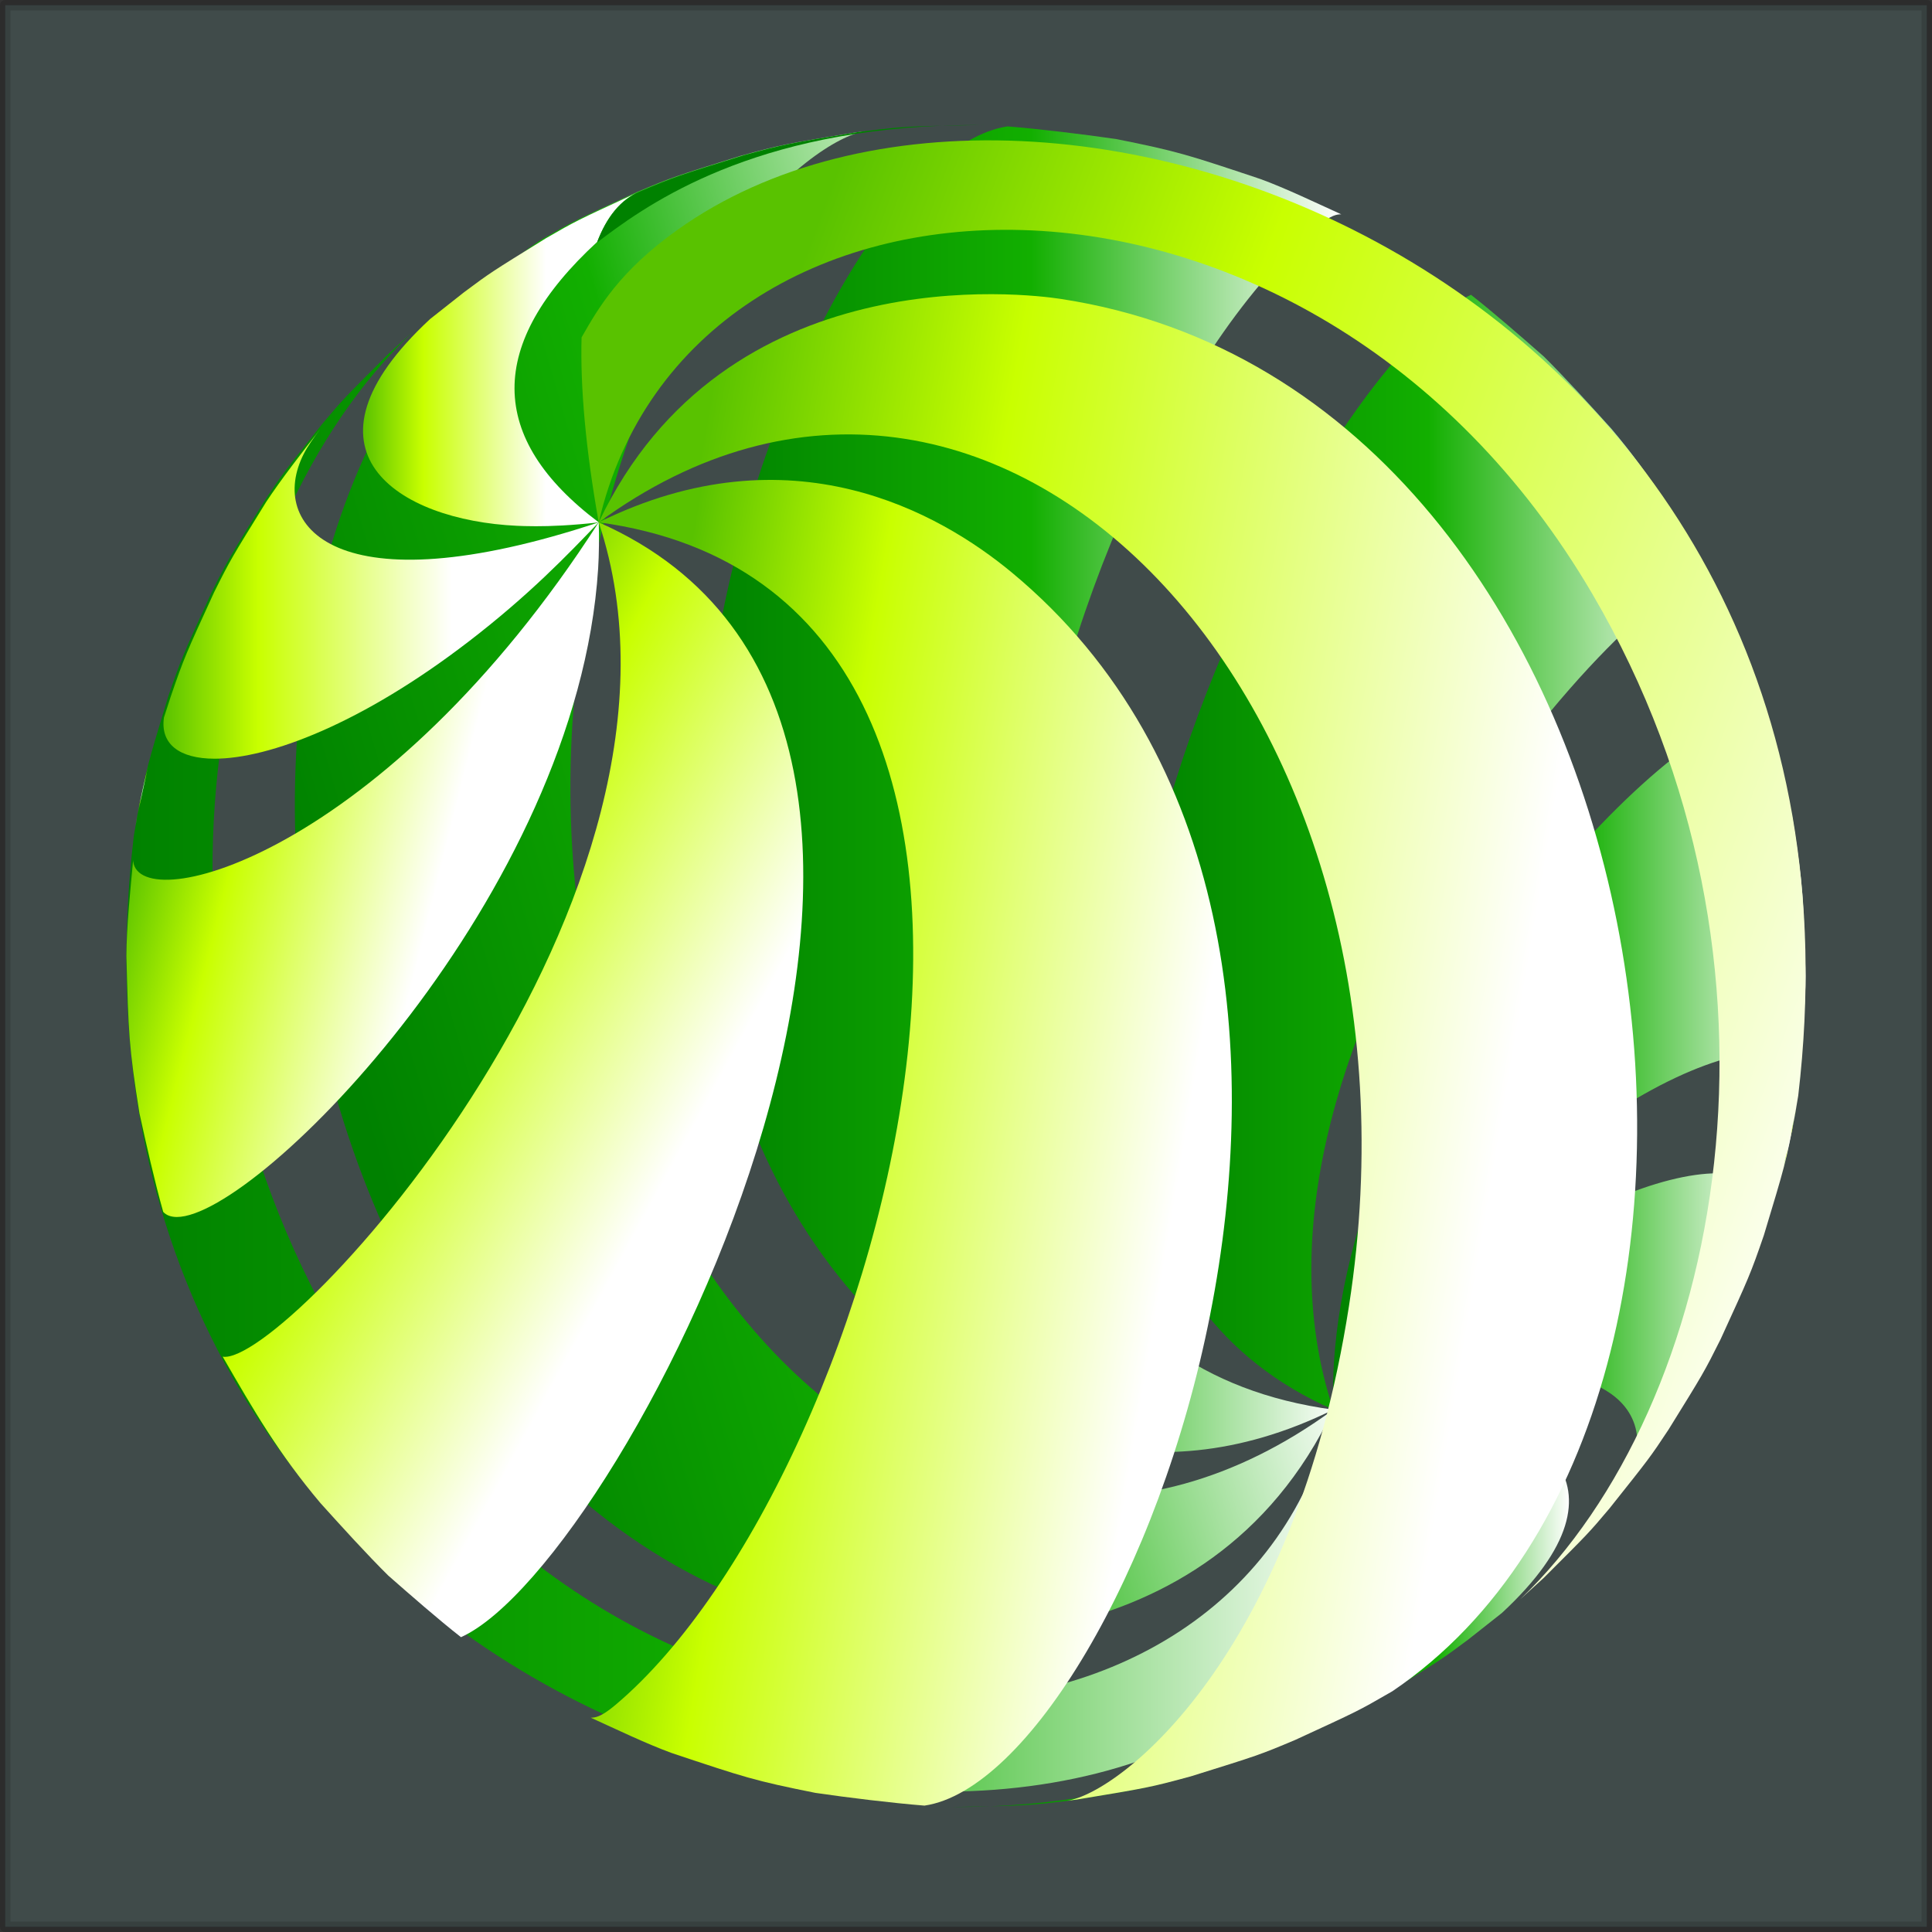 <?xml version="1.0" encoding="UTF-8" standalone="no"?>
<!-- Created with Inkscape (http://www.inkscape.org/) -->

<svg
   xmlns:dc="http://purl.org/dc/elements/1.1/"
   xmlns:cc="http://creativecommons.org/ns#"
   xmlns:rdf="http://www.w3.org/1999/02/22-rdf-syntax-ns#"
   xmlns:svg="http://www.w3.org/2000/svg"
   xmlns="http://www.w3.org/2000/svg"
   xmlns:xlink="http://www.w3.org/1999/xlink"
   xmlns:sodipodi="http://sodipodi.sourceforge.net/DTD/sodipodi-0.dtd"
   xmlns:inkscape="http://www.inkscape.org/namespaces/inkscape"
   width="512"
   height="512"
   viewBox="0 0 512 512"
   id="svg2"
   version="1.1"
   inkscape:version="0.92.2 2405546, 2018-03-11"
   sodipodi:docname="3D_Ball-2.svg">
  <rect x="0" y="0" width="512" height="512" fill="#333333" stroke="none"/>
  <defs
     id="defs4">
    <radialGradient
       id="radialGradient1028"
       spreadMethod="pad"
       gradientTransform="matrix(0.523,0,0,0.523,-75.475,636.416)"
       gradientUnits="userSpaceOnUse"
       r="1"
       cy="0"
       cx="0"
       fy="0"
       fx="0">
      <stop
         id="stop1018"
         offset="0"
         style="stop-opacity:1;stop-color:#ffffff" />
      <stop
         id="stop1020"
         offset="0.058"
         style="stop-opacity:1;stop-color:#ffffff" />
      <stop
         id="stop1022"
         offset="0.338"
         style="stop-opacity:1;stop-color:#ffffff" />
      <stop
         id="stop1024"
         offset="0.781"
         style="stop-opacity:1;stop-color:#c9ff00" />
      <stop
         id="stop1026"
         offset="1"
         style="stop-opacity:1;stop-color:#59c200" />
    </radialGradient>
    <radialGradient
       id="radialGradient1016"
       spreadMethod="pad"
       gradientTransform="matrix(1.243,0,0,1.243,-74.972,633.97)"
       gradientUnits="userSpaceOnUse"
       r="1"
       cy="0"
       cx="0"
       fy="0"
       fx="0">
      <stop
         id="stop1006"
         offset="0"
         style="stop-opacity:1;stop-color:#ffffff" />
      <stop
         id="stop1008"
         offset="0.075"
         style="stop-opacity:1;stop-color:#ffffff" />
      <stop
         id="stop1010"
         offset="0.338"
         style="stop-opacity:1;stop-color:#ffffff" />
      <stop
         id="stop1012"
         offset="0.781"
         style="stop-opacity:1;stop-color:#c9ff00" />
      <stop
         id="stop1014"
         offset="1"
         style="stop-opacity:1;stop-color:#59c200" />
    </radialGradient>
    <radialGradient
       id="radialGradient1004"
       spreadMethod="pad"
       gradientTransform="matrix(0.523,0,0,0.523,-75.475,636.416)"
       gradientUnits="userSpaceOnUse"
       r="1"
       cy="0"
       cx="0"
       fy="0"
       fx="0">
      <stop
         id="stop994"
         offset="0"
         style="stop-opacity:1;stop-color:#ffffff" />
      <stop
         id="stop996"
         offset="0.176"
         style="stop-opacity:1;stop-color:#ffffff" />
      <stop
         id="stop998"
         offset="0.338"
         style="stop-opacity:1;stop-color:#ffffff" />
      <stop
         id="stop1000"
         offset="0.781"
         style="stop-opacity:1;stop-color:#c9ff00" />
      <stop
         id="stop1002"
         offset="1"
         style="stop-opacity:1;stop-color:#59c200" />
    </radialGradient>
    <radialGradient
       id="radialGradient992"
       spreadMethod="pad"
       gradientTransform="matrix(1.243,0,0,1.243,-74.972,633.97)"
       gradientUnits="userSpaceOnUse"
       r="1"
       cy="0"
       cx="0"
       fy="0"
       fx="0">
      <stop
         id="stop982"
         offset="0"
         style="stop-opacity:1;stop-color:#ffffff" />
      <stop
         id="stop984"
         offset="0.033"
         style="stop-opacity:1;stop-color:#ffffff" />
      <stop
         id="stop986"
         offset="0.338"
         style="stop-opacity:1;stop-color:#ffffff" />
      <stop
         id="stop988"
         offset="0.781"
         style="stop-opacity:1;stop-color:#c9ff00" />
      <stop
         id="stop990"
         offset="1"
         style="stop-opacity:1;stop-color:#59c200" />
    </radialGradient>
    <radialGradient
       id="radialGradient980"
       spreadMethod="pad"
       gradientTransform="matrix(1.243,0,0,1.243,-74.972,633.97)"
       gradientUnits="userSpaceOnUse"
       r="1"
       cy="0"
       cx="0"
       fy="0"
       fx="0">
      <stop
         id="stop970"
         offset="0"
         style="stop-opacity:1;stop-color:#ffffff" />
      <stop
         id="stop972"
         offset="0.035"
         style="stop-opacity:1;stop-color:#ffffff" />
      <stop
         id="stop974"
         offset="0.338"
         style="stop-opacity:1;stop-color:#ffffff" />
      <stop
         id="stop976"
         offset="0.781"
         style="stop-opacity:1;stop-color:#c9ff00" />
      <stop
         id="stop978"
         offset="1"
         style="stop-opacity:1;stop-color:#59c200" />
    </radialGradient>
    <linearGradient
       x1="0"
       y1="0"
       x2="1"
       y2="0"
       gradientUnits="userSpaceOnUse"
       gradientTransform="matrix(18.92,0,0,18.92,3.756,687.597)"
       spreadMethod="pad"
       id="linearGradient10404">
      <stop
         style="stop-opacity:1;stop-color:#008100"
         offset="0"
         id="stop10398" />
      <stop
         style="stop-opacity:1;stop-color:#12af00"
         offset="0.516"
         id="stop10400" />
      <stop
         style="stop-opacity:1;stop-color:#ffffff"
         offset="1"
         id="stop10402" />
    </linearGradient>
    <linearGradient
       x1="0"
       y1="0"
       x2="1"
       y2="0"
       gradientUnits="userSpaceOnUse"
       gradientTransform="matrix(29.805,0,0,29.805,6.537,671.577)"
       spreadMethod="pad"
       id="linearGradient10426">
      <stop
         style="stop-opacity:1;stop-color:#008100"
         offset="0"
         id="stop10420" />
      <stop
         style="stop-opacity:1;stop-color:#12af00"
         offset="0.516"
         id="stop10422" />
      <stop
         style="stop-opacity:1;stop-color:#ffffff"
         offset="1"
         id="stop10424" />
    </linearGradient>
    <linearGradient
       x1="0"
       y1="0"
       x2="1"
       y2="0"
       gradientUnits="userSpaceOnUse"
       gradientTransform="matrix(32.361,0,0,32.361,6.518,652.625)"
       spreadMethod="pad"
       id="linearGradient10448">
      <stop
         style="stop-opacity:1;stop-color:#008100"
         offset="0"
         id="stop10442" />
      <stop
         style="stop-opacity:1;stop-color:#12af00"
         offset="0.516"
         id="stop10444" />
      <stop
         style="stop-opacity:1;stop-color:#ffffff"
         offset="1"
         id="stop10446" />
    </linearGradient>
    <linearGradient
       x1="0"
       y1="0"
       x2="1"
       y2="0"
       gradientUnits="userSpaceOnUse"
       gradientTransform="matrix(39.756,0,0,39.756,-7.469,638.238)"
       spreadMethod="pad"
       id="linearGradient10470">
      <stop
         style="stop-opacity:1;stop-color:#008100"
         offset="0"
         id="stop10464" />
      <stop
         style="stop-opacity:1;stop-color:#12af00"
         offset="0.516"
         id="stop10466" />
      <stop
         style="stop-opacity:1;stop-color:#ffffff"
         offset="1"
         id="stop10468" />
    </linearGradient>
    <linearGradient
       x1="0"
       y1="0"
       x2="1"
       y2="0"
       gradientUnits="userSpaceOnUse"
       gradientTransform="matrix(43.899,0,0,43.899,-36.819,633.923)"
       spreadMethod="pad"
       id="linearGradient10492">
      <stop
         style="stop-opacity:1;stop-color:#008100"
         offset="0"
         id="stop10486" />
      <stop
         style="stop-opacity:1;stop-color:#12af00"
         offset="0.516"
         id="stop10488" />
      <stop
         style="stop-opacity:1;stop-color:#ffffff"
         offset="1"
         id="stop10490" />
    </linearGradient>
    <linearGradient
       x1="0"
       y1="0"
       x2="0.809"
       y2="-0.232"
       gradientUnits="userSpaceOnUse"
       gradientTransform="matrix(71.11,0,0,71.11,-64.573,640.449)"
       spreadMethod="pad"
       id="linearGradient10514">
      <stop
         style="stop-opacity:1;stop-color:#008100"
         offset="0"
         id="stop10508" />
      <stop
         style="stop-opacity:1;stop-color:#12af00"
         offset="0.516"
         id="stop10510" />
      <stop
         style="stop-opacity:1;stop-color:#ffffff"
         offset="1"
         id="stop10512" />
    </linearGradient>
    <linearGradient
       x1="0"
       y1="0"
       x2="1"
       y2="0"
       gradientUnits="userSpaceOnUse"
       gradientTransform="matrix(83.834,0,0,83.834,-76.109,652.614)"
       spreadMethod="pad"
       id="linearGradient10536">
      <stop
         style="stop-opacity:1;stop-color:#008100"
         offset="0"
         id="stop10530" />
      <stop
         style="stop-opacity:1;stop-color:#12af00"
         offset="0.516"
         id="stop10532" />
      <stop
         style="stop-opacity:1;stop-color:#ffffff"
         offset="1"
         id="stop10534" />
    </linearGradient>
    <linearGradient
       x1="0"
       y1="0"
       x2="1"
       y2="0"
       gradientUnits="userSpaceOnUse"
       gradientTransform="matrix(26.551,0,0,26.551,-19.896,699.594)"
       spreadMethod="pad"
       id="linearGradient10558">
      <stop
         style="stop-opacity:1;stop-color:#008100"
         offset="0"
         id="stop10552" />
      <stop
         style="stop-opacity:1;stop-color:#12af00"
         offset="0.516"
         id="stop10554" />
      <stop
         style="stop-opacity:1;stop-color:#ffffff"
         offset="1"
         id="stop10556" />
    </linearGradient>
    <radialGradient
       fx="0"
       fy="0"
       cx="0"
       cy="0"
       r="1"
       gradientUnits="userSpaceOnUse"
       gradientTransform="matrix(1.243,0,0,1.243,-74.972,633.97)"
       spreadMethod="pad"
       id="radialGradient10688">
      <stop
         style="stop-opacity:1;stop-color:#ffffff"
         offset="0"
         id="stop10678" />
      <stop
         style="stop-opacity:1;stop-color:#ffffff"
         offset="0.005"
         id="stop10680" />
      <stop
         style="stop-opacity:1;stop-color:#ffffff"
         offset="0.338"
         id="stop10682" />
      <stop
         style="stop-opacity:1;stop-color:#c9ff00"
         offset="0.781"
         id="stop10684" />
      <stop
         style="stop-opacity:1;stop-color:#59c200"
         offset="1"
         id="stop10686" />
    </radialGradient>
    <radialGradient
       fx="0"
       fy="0"
       cx="0"
       cy="0"
       r="1"
       gradientUnits="userSpaceOnUse"
       gradientTransform="matrix(0.523,0,0,0.523,-75.475,636.416)"
       spreadMethod="pad"
       id="radialGradient10740">
      <stop
         style="stop-opacity:1;stop-color:#ffffff"
         offset="0"
         id="stop10730" />
      <stop
         style="stop-opacity:1;stop-color:#ffffff"
         offset="0.005"
         id="stop10732" />
      <stop
         style="stop-opacity:1;stop-color:#ffffff"
         offset="0.338"
         id="stop10734" />
      <stop
         style="stop-opacity:1;stop-color:#c9ff00"
         offset="0.781"
         id="stop10736" />
      <stop
         style="stop-opacity:1;stop-color:#59c200"
         offset="1"
         id="stop10738" />
    </radialGradient>
    <linearGradient
       inkscape:collect="always"
       xlink:href="#radialGradient10740"
       id="linearGradient950"
       gradientUnits="userSpaceOnUse"
       gradientTransform="matrix(18.92,0,0,18.92,3.756,687.597)"
       x1="0"
       y1="0"
       x2="1"
       y2="0"
       spreadMethod="pad" />
    <linearGradient
       inkscape:collect="always"
       xlink:href="#radialGradient10740"
       id="linearGradient952"
       gradientUnits="userSpaceOnUse"
       gradientTransform="matrix(29.805,0,0,29.805,6.537,671.577)"
       x1="0"
       y1="0"
       x2="1"
       y2="0"
       spreadMethod="pad" />
    <linearGradient
       inkscape:collect="always"
       xlink:href="#radialGradient1016"
       id="linearGradient954"
       gradientUnits="userSpaceOnUse"
       gradientTransform="matrix(32.361,0,0,32.361,6.518,652.625)"
       x1="0.054"
       y1="-0.236"
       x2="1"
       y2="0"
       spreadMethod="pad" />
    <linearGradient
       inkscape:collect="always"
       xlink:href="#radialGradient980"
       id="linearGradient956"
       gradientUnits="userSpaceOnUse"
       gradientTransform="matrix(39.756,0,0,39.756,-7.469,638.238)"
       x1="0.004"
       y1="-0.542"
       x2="1"
       y2="0"
       spreadMethod="pad" />
    <linearGradient
       inkscape:collect="always"
       xlink:href="#radialGradient992"
       id="linearGradient958"
       gradientUnits="userSpaceOnUse"
       gradientTransform="matrix(43.899,0,0,43.899,-36.819,633.923)"
       x1="-0.361"
       y1="-0.228"
       x2="1"
       y2="0"
       spreadMethod="pad" />
    <linearGradient
       inkscape:collect="always"
       xlink:href="#radialGradient1004"
       id="linearGradient960"
       gradientUnits="userSpaceOnUse"
       gradientTransform="matrix(71.11,0,0,71.11,-64.573,640.449)"
       x1="-0.298"
       y1="-0.218"
       x2="1"
       y2="0"
       spreadMethod="pad" />
    <linearGradient
       inkscape:collect="always"
       xlink:href="#radialGradient1028"
       id="linearGradient962"
       gradientUnits="userSpaceOnUse"
       gradientTransform="matrix(83.834,0,0,83.834,-76.109,652.614)"
       x1="-0.504"
       y1="-0.56"
       x2="1"
       y2="0"
       spreadMethod="pad" />
    <radialGradient
       inkscape:collect="always"
       xlink:href="#radialGradient10688"
       id="radialGradient966"
       gradientUnits="userSpaceOnUse"
       gradientTransform="matrix(1.243,0,0,1.243,-74.972,633.97)"
       cx="0"
       cy="0"
       fx="0"
       fy="0"
       r="1"
       spreadMethod="pad" />
    <radialGradient
       inkscape:collect="always"
       xlink:href="#radialGradient10740"
       id="radialGradient968"
       gradientUnits="userSpaceOnUse"
       gradientTransform="matrix(0.523,0,0,0.523,-75.475,636.416)"
       cx="0"
       cy="0"
       fx="0"
       fy="0"
       r="1"
       spreadMethod="pad" />
  </defs>
  <sodipodi:namedview
     id="base"
     pagecolor="#ffffff"
     bordercolor="#666666"
     borderopacity="1.0"
     inkscape:pageopacity="0.0"
     inkscape:pageshadow="2"
     inkscape:zoom="1.4863281"
     inkscape:cx="191.85711"
     inkscape:cy="256"
     inkscape:document-units="px"
     inkscape:current-layer="layer1"
     showgrid="false"
     units="px"
     inkscape:showpageshadow="false"
     inkscape:window-width="1920"
     inkscape:window-height="994"
     inkscape:window-x="0"
     inkscape:window-y="21"
     inkscape:window-maximized="1" />
  <g
     inkscape:label="Livello 1"
     inkscape:groupmode="layer"
     id="layer1"
     transform="translate(0,-540.362)">
    <rect
       style="opacity:1;fill:#a0ffef;fill-opacity:0.121;stroke:#050505;stroke-width:2.774;stroke-linecap:round;stroke-linejoin:round;stroke-miterlimit:4;stroke-dasharray:none;stroke-opacity:0.147;paint-order:stroke markers fill"
       id="rect7"
       width="509.226"
       height="509.226"
       x="1.387"
       y="541.749" />
    <g
       id="g1540"
       transform="matrix(3.87,0,0,3.87,328.034,-1703.768)">
      <path
         d="m 6.537,676.409 c 7.656,5.76 7.688,12.224 0.1,19.209 v 0 c -0.629,1.649 -1.525,2.764 -2.661,3.329 v 0 c 4.095,-1.885 4.131,-1.905 6.175,-3.084 v 0 c 3.816,-2.361 3.816,-2.361 5.612,-3.7 v 0 l 2.32,-1.831 c 9.731,-9.023 2.2,-13.784 -5.952,-14.16 v 0 c -0.241,-0.011 -0.675,-0.029 -1.291,-0.029 v 0 c -0.979,0 -2.423,0.049 -4.303,0.265 m -2.781,22.64 c 0.075,-0.032 0.148,-0.065 0.22,-0.101 v 0 c -0.072,0.033 -0.145,0.067 -0.22,0.101"
         style="fill:url(#linearGradient10404);stroke:none;stroke-width:1.333"
         id="path10406"
         inkscape:connector-curvature="0" />
      <path
         d="m 15.447,668.244 c -4.145,3.187 -6.787,5.948 -8.909,8.165 v 0 C 24.605,670.42 29.229,676.183 26.739,681.091 v 0 c -0.271,0.535 -0.725,1.175 -1.116,1.679 v 0 c 1.172,-1.492 2.675,-3.427 3.692,-4.972 v 0 c 2.357,-3.803 2.449,-3.952 3.56,-6.177 v 0 c 1.94,-4.231 2.057,-4.483 2.963,-7.121 v 0 l 0.472,-1.455 c 0.261,-1.808 -1.048,-2.821 -3.468,-2.821 v 0 c -3.727,0 -10.088,2.405 -17.395,8.021 m 10.049,14.685 c 0.041,-0.051 0.084,-0.105 0.127,-0.16 v 0 c -0.043,0.053 -0.085,0.108 -0.127,0.16"
         style="fill:url(#linearGradient10426);stroke:none;stroke-width:1.333"
         id="path10428"
         inkscape:connector-curvature="0" />
      <path
         d="m 6.577,673.237 c -0.061,0.949 -0.075,2.221 -0.04,3.172 v 0 C 21.196,653.628 37.965,649.325 38.417,653.196 v 0 c 0.004,0.035 0.003,0.075 0,0.115 v 0 c 0.189,-2.004 0.455,-4.619 0.463,-6.599 v 0 c -0.139,-5.237 -0.163,-6.18 -0.893,-10.769 v 0 c -0.444,-2.036 -1.059,-4.748 -1.627,-6.753 v 0 c -0.219,-0.235 -0.535,-0.348 -0.933,-0.349 v 0 C 29.853,628.839 8.001,650.972 6.577,673.237 M 38.412,653.371 c 0.001,-0.02 0.004,-0.04 0.005,-0.06 v 0 c -0.001,0.02 -0.004,0.04 -0.005,0.06 m -0.009,0.1 c 0.003,-0.033 0.005,-0.067 0.009,-0.1 v 0 c -0.004,0.036 -0.008,0.069 -0.009,0.1"
         style="fill:url(#linearGradient10448);stroke:none;stroke-width:1.333"
         id="path10450"
         inkscape:connector-curvature="0" />
      <path
         d="M 6.537,676.409 C -1.929,650.931 27.987,618.564 32.287,619.276 v 0 c -2.137,-3.701 -3.825,-6.625 -6.699,-10.031 v 0 c -1.363,-1.513 -3.189,-3.527 -4.637,-4.957 v 0 c -1.472,-1.292 -3.44,-3.015 -4.983,-4.221 v 0 C 4.647,605.16 -24.811,662.613 6.537,676.409"
         style="fill:url(#linearGradient10470);stroke:none;stroke-width:1.333"
         id="path10472"
         inkscape:connector-curvature="0" />
      <path
         d="m -21.749,672.975 c 4.912,4.072 15.116,9.932 28.287,3.435 v 0 c -36.271,-4.912 -19.745,-65.331 -1.129,-80.996 v 0 c 1.005,-0.845 1.391,-0.853 1.672,-0.861 v 0 c -1.647,-0.747 -3.821,-1.793 -5.52,-2.411 v 0 c -5.037,-1.684 -5.684,-1.9 -9.857,-2.736 v 0 c -2.235,-0.328 -5.224,-0.691 -7.473,-0.873 v 0 c -14.051,2.057 -36.127,59.452 -5.979,84.443"
         style="fill:url(#linearGradient10492);stroke:none;stroke-width:1.333"
         id="path10494"
         inkscape:connector-curvature="0" />
      <path
         d="m -26.195,588.948 c -4.849,0.801 -5.04,0.835 -7.824,1.592 v 0 c -4.621,1.441 -4.711,1.468 -7.148,2.496 v 0 c -4.312,1.985 -4.312,1.985 -6.393,3.185 v 0 l -0.264,0.153 c -29.208,19.767 -19.328,88.941 22.727,95.336 v 0 c 2.329,0.356 22.995,2.935 31.635,-15.301 v 0 C -20.545,696.248 -51.275,664.149 -44.839,622.747 v 0 c 3.724,-23.949 15.629,-33.341 19.316,-33.883 v 0 z"
         style="fill:url(#linearGradient10514);stroke:none;stroke-width:1.333"
         id="path10516"
         inkscape:connector-curvature="0" />
      <path
         d="m -58.176,604.127 c -3.075,3.068 -3.075,3.068 -4.504,4.76 v 0 c -2.723,3.42 -2.776,3.484 -4.045,5.401 v 0 c -2.36,3.807 -2.451,3.957 -3.56,6.177 v 0 c -1.94,4.231 -2.056,4.485 -2.963,7.12 v 0 c -1.421,4.691 -1.535,5.073 -2.133,8.255 v 0 l -0.221,1.304 c -6.52,55.279 51.587,77.216 76.717,59.316 v 0 c 4.013,-2.859 5.445,-5.369 6.597,-7.387 v 0 c 0.092,-3.416 -0.281,-7.649 -1.175,-12.664 v 0 c -6.211,26.74 -48.616,28.269 -68.048,-4.913 v 0 c -14.863,-25.377 -9.003,-55.489 4.949,-68.836 v 0 z"
         style="fill:url(#linearGradient10536);stroke:none;stroke-width:1.333"
         id="path10538"
         inkscape:connector-curvature="0" />
      <path
         d="m -16.952,703.571 c 2.517,-0.053 3.268,-0.127 5.739,-0.433 v 0 c 4.853,-0.804 5.043,-0.835 7.821,-1.592 v 0 c 4.617,-1.44 4.705,-1.467 7.148,-2.496 v 0 c 1.251,-0.531 2.228,-1.697 2.9,-3.48 v 0 c -3.028,2.291 -9.861,7.453 -23.608,8.001 m -2.765,0.047 c 0.953,0.005 1.872,-0.011 2.765,-0.047 v 0 c -0.739,0.015 -1.632,0.029 -2.765,0.047 m -0.077,0 c 0.027,0 0.052,0 0.077,0 v 0 c -0.059,-0.001 -0.12,-0.001 -0.179,-0.001 v 0 z"
         style="fill:url(#linearGradient10558);stroke:none;stroke-width:1.333"
         id="path10560"
         inkscape:connector-curvature="0" />
      <path
         d="m -75.348,635.687 c 0.327,-1.515 0.559,-2.585 0.753,-3.433 v 0 c -0.245,0.96 -0.505,2.099 -0.753,3.433"
         style="fill:url(#radialGradient10688);stroke:none;stroke-width:1.333"
         id="path10690"
         inkscape:connector-curvature="0" />
      <path
         d="m -75.381,635.84 -0.1,0.584 c 0.044,-0.251 0.089,-0.496 0.133,-0.737 v 0 c -0.013,0.055 -0.023,0.1 -0.033,0.153 m -0.221,1.304 0.121,-0.72 c -0.04,0.235 -0.081,0.475 -0.121,0.72"
         style="fill:url(#radialGradient10740);stroke:none;stroke-width:1.333"
         id="path10742"
         inkscape:connector-curvature="0" />
    </g>
    <g
       transform="matrix(-3.87,0,0,-3.87,183.966,3296.492)"
       id="g948">
      <path
         inkscape:connector-curvature="0"
         id="path928"
         style="fill:url(#linearGradient950);stroke:none;stroke-width:1.333;fill-opacity:1.0"
         d="m 6.537,676.409 c 7.656,5.76 7.688,12.224 0.1,19.209 v 0 c -0.629,1.649 -1.525,2.764 -2.661,3.329 v 0 c 4.095,-1.885 4.131,-1.905 6.175,-3.084 v 0 c 3.816,-2.361 3.816,-2.361 5.612,-3.7 v 0 l 2.32,-1.831 c 9.731,-9.023 2.2,-13.784 -5.952,-14.16 v 0 c -0.241,-0.011 -0.675,-0.029 -1.291,-0.029 v 0 c -0.979,0 -2.423,0.049 -4.303,0.265 m -2.781,22.64 c 0.075,-0.032 0.148,-0.065 0.22,-0.101 v 0 c -0.072,0.033 -0.145,0.067 -0.22,0.101" />
      <path
         inkscape:connector-curvature="0"
         id="path930"
         style="fill:url(#linearGradient952);stroke:none;stroke-width:1.333;fill-opacity:1.0"
         d="m 15.447,668.244 c -4.145,3.187 -6.787,5.948 -8.909,8.165 v 0 C 24.605,670.42 29.229,676.183 26.739,681.091 v 0 c -0.271,0.535 -0.725,1.175 -1.116,1.679 v 0 c 1.172,-1.492 2.675,-3.427 3.692,-4.972 v 0 c 2.357,-3.803 2.449,-3.952 3.56,-6.177 v 0 c 1.94,-4.231 2.057,-4.483 2.963,-7.121 v 0 l 0.472,-1.455 c 0.261,-1.808 -1.048,-2.821 -3.468,-2.821 v 0 c -3.727,0 -10.088,2.405 -17.395,8.021 m 10.049,14.685 c 0.041,-0.051 0.084,-0.105 0.127,-0.16 v 0 c -0.043,0.053 -0.085,0.108 -0.127,0.16" />
      <path
         inkscape:connector-curvature="0"
         id="path932"
         style="fill:url(#linearGradient954);stroke:none;stroke-width:1.333;fill-opacity:1"
         d="m 6.577,673.237 c -0.061,0.949 -0.075,2.221 -0.04,3.172 v 0 C 21.196,653.628 37.965,649.325 38.417,653.196 v 0 c 0.004,0.035 0.003,0.075 0,0.115 v 0 c 0.189,-2.004 0.455,-4.619 0.463,-6.599 v 0 c -0.139,-5.237 -0.163,-6.18 -0.893,-10.769 v 0 c -0.444,-2.036 -1.059,-4.748 -1.627,-6.753 v 0 c -0.219,-0.235 -0.535,-0.348 -0.933,-0.349 v 0 C 29.853,628.839 8.001,650.972 6.577,673.237 M 38.412,653.371 c 0.001,-0.02 0.004,-0.04 0.005,-0.06 v 0 c -0.001,0.02 -0.004,0.04 -0.005,0.06 m -0.009,0.1 c 0.003,-0.033 0.005,-0.067 0.009,-0.1 v 0 c -0.004,0.036 -0.008,0.069 -0.009,0.1" />
      <path
         inkscape:connector-curvature="0"
         id="path934"
         style="fill:url(#linearGradient956);stroke:none;stroke-width:1.333;fill-opacity:1"
         d="M 6.537,676.409 C -1.929,650.931 27.987,618.564 32.287,619.276 v 0 c -2.137,-3.701 -3.825,-6.625 -6.699,-10.031 v 0 c -1.363,-1.513 -3.189,-3.527 -4.637,-4.957 v 0 c -1.472,-1.292 -3.44,-3.015 -4.983,-4.221 v 0 C 4.647,605.16 -24.811,662.613 6.537,676.409" />
      <path
         inkscape:connector-curvature="0"
         id="path936"
         style="fill:url(#linearGradient958);stroke:none;stroke-width:1.333;fill-opacity:1"
         d="m -21.749,672.975 c 4.912,4.072 15.116,9.932 28.287,3.435 v 0 c -36.271,-4.912 -19.745,-65.331 -1.129,-80.996 v 0 c 1.005,-0.845 1.391,-0.853 1.672,-0.861 v 0 c -1.647,-0.747 -3.821,-1.793 -5.52,-2.411 v 0 c -5.037,-1.684 -5.684,-1.9 -9.857,-2.736 v 0 c -2.235,-0.328 -5.224,-0.691 -7.473,-0.873 v 0 c -14.051,2.057 -36.127,59.452 -5.979,84.443" />
      <path
         inkscape:connector-curvature="0"
         id="path938"
         style="fill:url(#linearGradient960);stroke:none;stroke-width:1.333;fill-opacity:1"
         d="m -26.195,588.948 c -4.849,0.801 -5.04,0.835 -7.824,1.592 v 0 c -4.621,1.441 -4.711,1.468 -7.148,2.496 v 0 c -4.312,1.985 -4.312,1.985 -6.393,3.185 v 0 l -0.264,0.153 c -29.208,19.767 -19.328,88.941 22.727,95.336 v 0 c 2.329,0.356 22.995,2.935 31.635,-15.301 v 0 C -20.545,696.248 -51.275,664.149 -44.839,622.747 v 0 c 3.724,-23.949 15.629,-33.341 19.316,-33.883 v 0 z" />
      <path
         inkscape:connector-curvature="0"
         id="path940"
         style="fill:url(#linearGradient962);stroke:none;stroke-width:1.333;fill-opacity:1"
         d="m -58.176,604.127 c -3.075,3.068 -3.075,3.068 -4.504,4.76 v 0 c -2.723,3.42 -2.776,3.484 -4.045,5.401 v 0 c -2.36,3.807 -2.451,3.957 -3.56,6.177 v 0 c -1.94,4.231 -2.056,4.485 -2.963,7.12 v 0 c -1.421,4.691 -1.535,5.073 -2.133,8.255 v 0 l -0.221,1.304 c -6.52,55.279 51.587,77.216 76.717,59.316 v 0 c 4.013,-2.859 5.445,-5.369 6.597,-7.387 v 0 c 0.092,-3.416 -0.281,-7.649 -1.175,-12.664 v 0 c -6.211,26.74 -48.616,28.269 -68.048,-4.913 v 0 c -14.863,-25.377 -9.003,-55.489 4.949,-68.836 v 0 z" />
      <path
         inkscape:connector-curvature="0"
         id="path942"
         style="fill:#008100;stroke:none;stroke-width:1.333;fill-opacity:1"
         d="m -16.952,703.571 c 2.517,-0.053 3.268,-0.127 5.739,-0.433 v 0 c 4.853,-0.804 5.043,-0.835 7.821,-1.592 v 0 c 4.617,-1.44 4.705,-1.467 7.148,-2.496 v 0 c 1.251,-0.531 2.228,-1.697 2.9,-3.48 v 0 c -3.028,2.291 -9.861,7.453 -23.608,8.001 m -2.765,0.047 c 0.953,0.005 1.872,-0.011 2.765,-0.047 v 0 c -0.739,0.015 -1.632,0.029 -2.765,0.047 m -0.077,0 c 0.027,0 0.052,0 0.077,0 v 0 c -0.059,-0.001 -0.12,-0.001 -0.179,-0.001 v 0 z" />
      <path
         inkscape:connector-curvature="0"
         id="path944"
         style="fill:url(#radialGradient966);stroke:none;stroke-width:1.333"
         d="m -75.348,635.687 c 0.327,-1.515 0.559,-2.585 0.753,-3.433 v 0 c -0.245,0.96 -0.505,2.099 -0.753,3.433" />
      <path
         inkscape:connector-curvature="0"
         id="path946"
         style="fill:url(#radialGradient968);stroke:none;stroke-width:1.333"
         d="m -75.381,635.84 -0.1,0.584 c 0.044,-0.251 0.089,-0.496 0.133,-0.737 v 0 c -0.013,0.055 -0.023,0.1 -0.033,0.153 m -0.221,1.304 0.121,-0.72 c -0.04,0.235 -0.081,0.475 -0.121,0.72" />
    </g>
  </g>
</svg>
